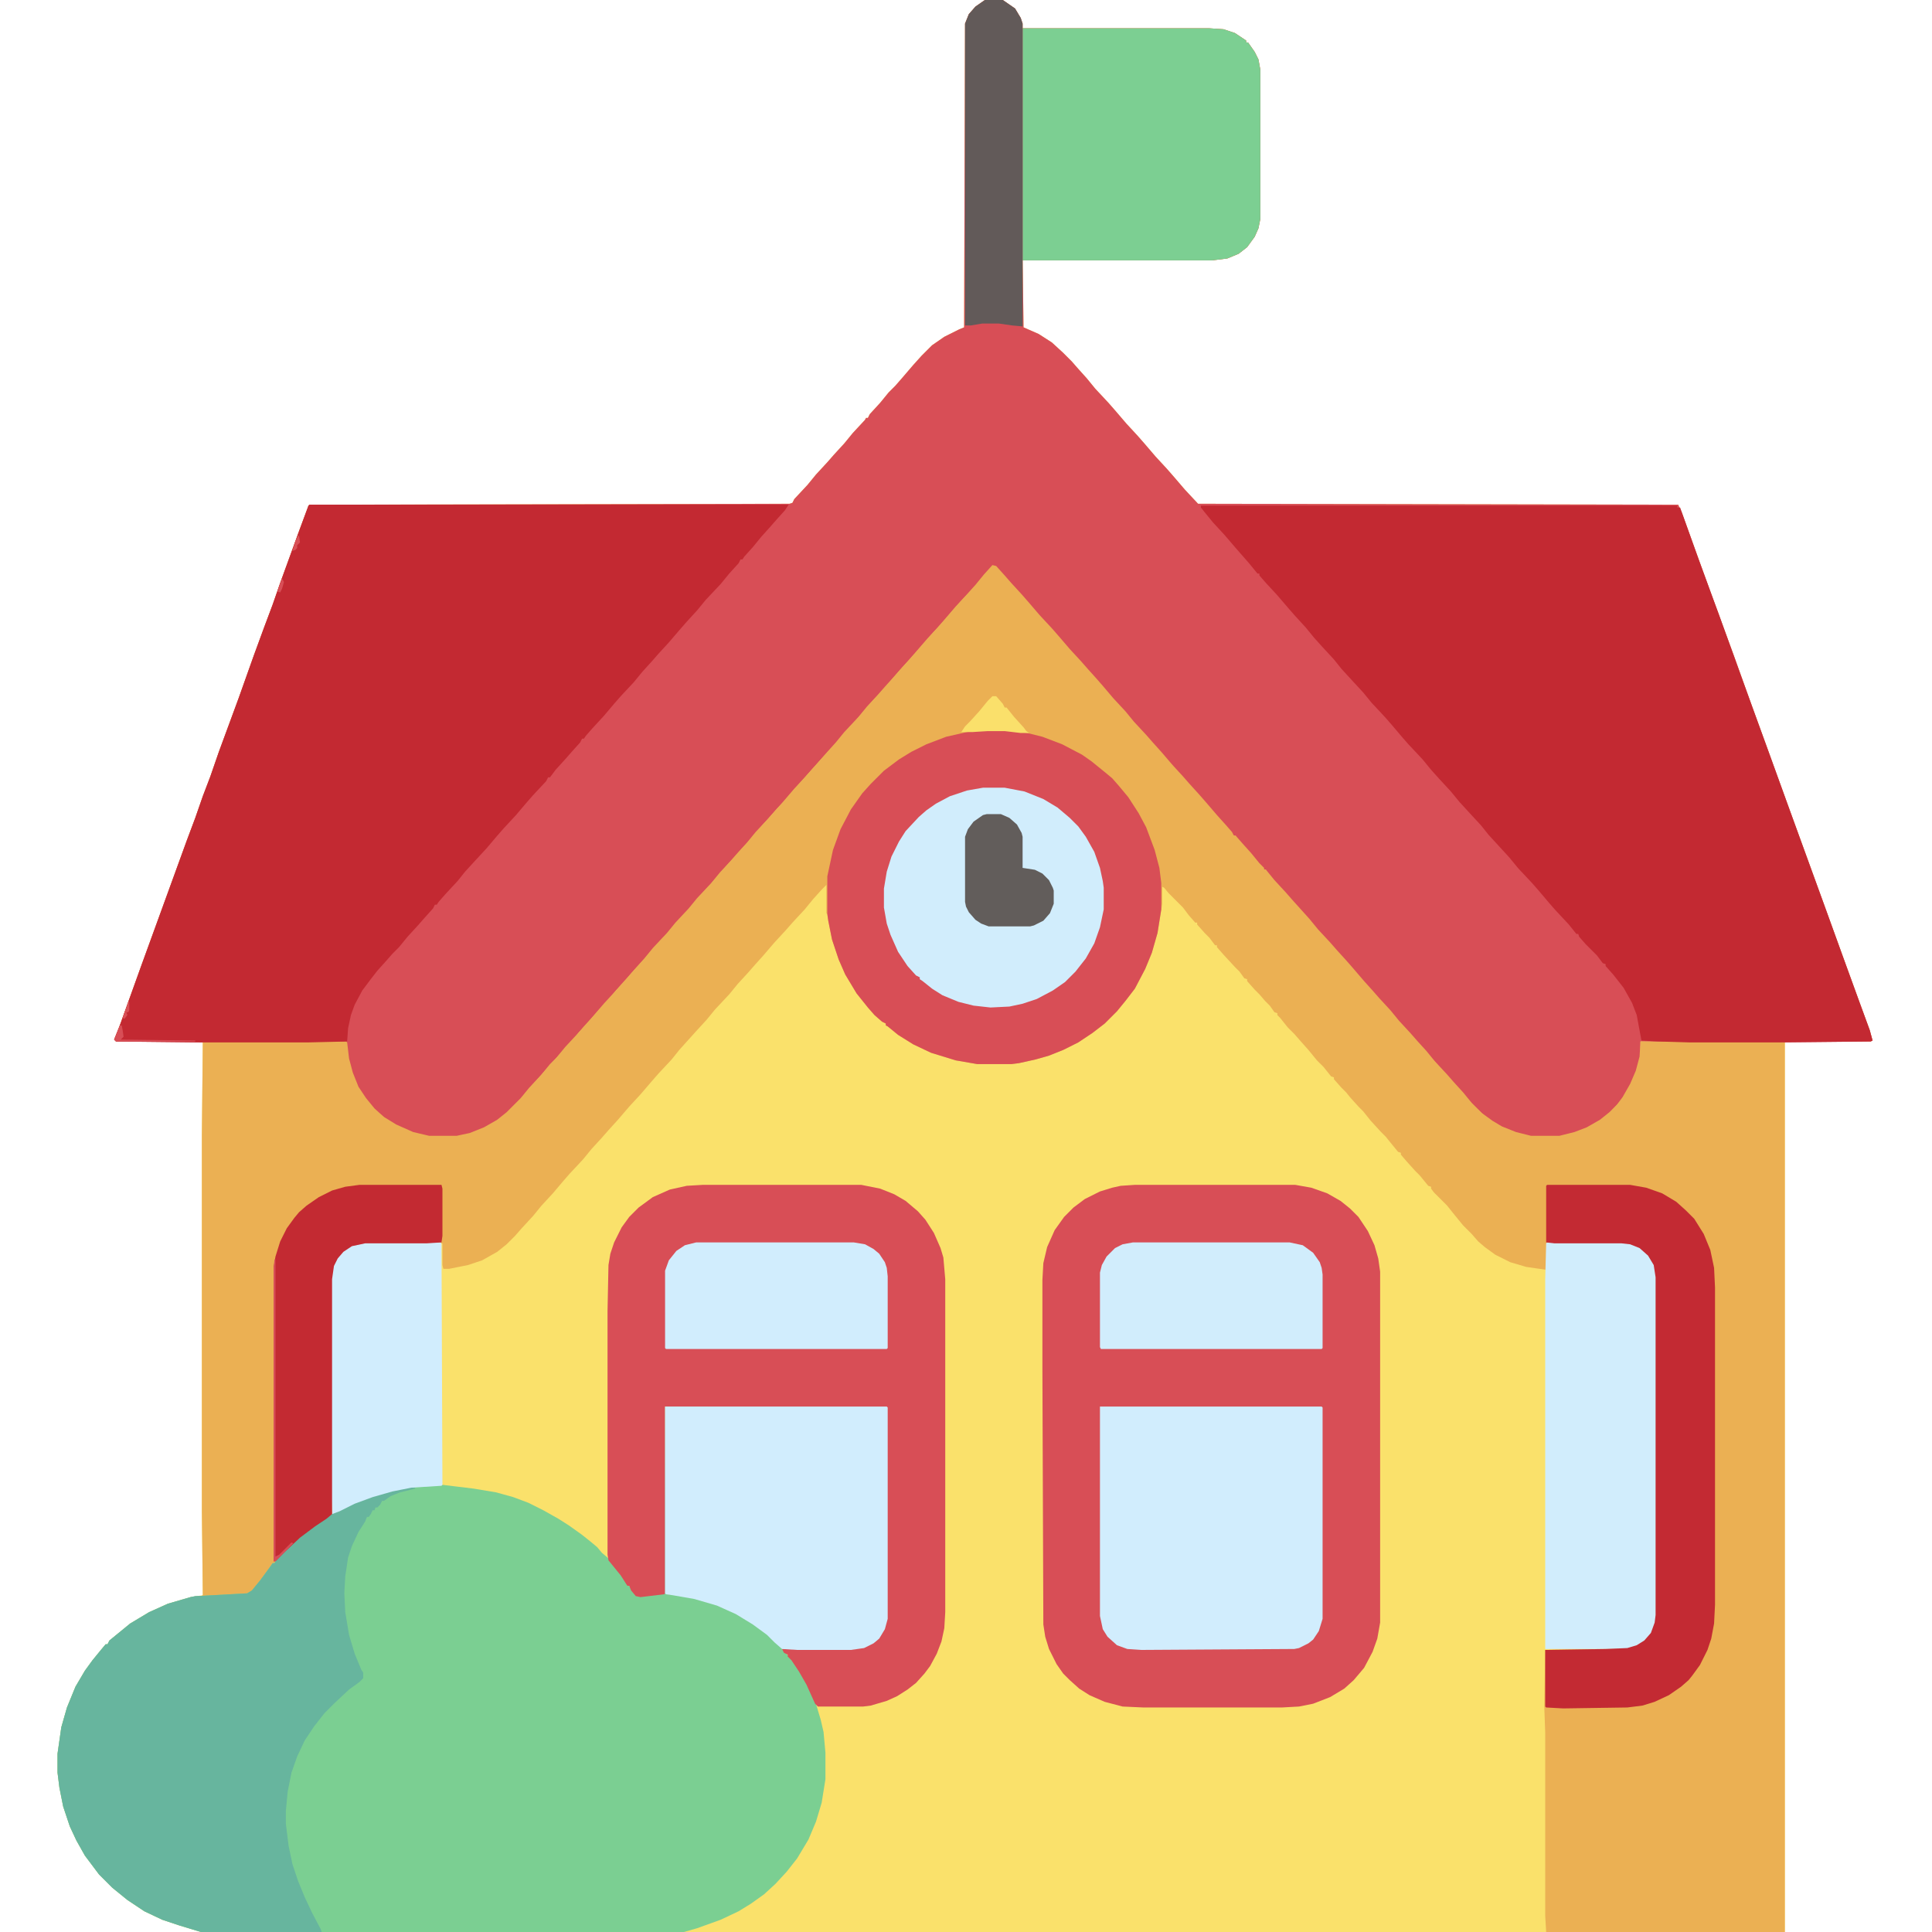 <?xml version="1.0" encoding="UTF-8"?>
<svg version="1.1" viewBox="0 0 2048 2048" width="512" height="512" xmlns="http://www.w3.org/2000/svg">
<path transform="translate(1044)" d="m0 0h19l13 9 6 10 2 6v5h198l15 1 12 4 12 8v2h2l7 10 4 8 2 11v158l-2 10-4 9-8 11-9 7-12 5-16 2h-201l1 71 16 7 14 9 12 11 9 9 7 8 9 10 9 11 14 15 7 8 12 14 12 13 7 8 12 14 12 13 7 8 12 14 14 15 509 1 4 9 13 36 21 58 21 57 19 53 16 44 21 58 40 110 21 58 16 44 11 30 3 11-2 1h-91v944h-1679l-23-7-18-6-19-9-18-12-16-13-14-14-15-20-9-16-7-15-7-21-4-20-2-16v-20l4-28 6-21 9-22 10-17 8-11 9-11 5-6h2l2-4 22-18 20-12 20-9 24-7 13-2-1-88v-400l1-99h-92l-2-2 6-15 23-64 48-132 9-24 8-23 8-21 9-26 21-57 16-45 11-30 9-24 8-23 20-55 10-27 1-1 509-1 3-1 2-4 14-15 9-11 12-13 7-8 11-12 9-11 13-14 1-2h2l2-4 11-12 9-11 7-7 7-8 12-14 9-10 11-11 13-9 16-8 5-2 1-322 4-10 7-8z" fill="#FAE16B"/>
<path transform="translate(1044)" d="m0 0h19l13 9 6 10 2 6v5h198l15 1 12 4 12 8v2h2l7 10 4 8 2 11v158l-2 10-4 9-8 11-9 7-12 5-16 2h-201l1 71 16 7 14 9 12 11 9 9 7 8 9 10 9 11 14 15 7 8 12 14 12 13 7 8 12 14 12 13 7 8 12 14 14 15 509 1 4 9 13 36 21 58 21 57 19 53 16 44 21 58 40 110 21 58 16 44 11 30 3 11-2 1-98 1h-94l-52-1v16l-5 18-9 19-7 10-11 12-8 7-17 10-16 6-13 3h-30l-16-4-19-8-13-9-12-11-12-13-9-11-8-8-9-11-13-14-7-8-18-20-9-11-12-13-7-8-8-9-7-8-9-10-7-8-9-10-7-8-9-10-7-8-12-14-13-14-7-8-12-14-10-11v-2h-2l-7-8-11-13-12-13v-2h-2l-7-8-11-13-11-12-7-8-9-10-7-8-9-10-7-8-12-14-13-14-7-8-12-14-12-13-7-8-11-13-12-13-7-8-12-14-12-13-7-8-12-14-13-14-7-8-12-14-7-7-9-11-4-1-9 10-9 11-16 17-7 8-12 14-11 12-7 8-12 14-12 13-7 8-12 14-12 13-7 8-12 14-12 13-9 11-14 15-7 8-9 10-7 8-9 10-9 11-7 7-7 8-9 10-9 11-12 13-7 8-10 11-7 8-12 14-12 13-9 11-14 15-9 11-7 7-7 8-12 14-12 13-9 11-7 7-9 11-13 14-7 8-10 11-9 11-13 14-7 8-9 10-7 8-9 10-9 11-17 17-15 10-15 7-14 4-6 1h-29l-17-4-18-8-10-6-11-9-10-11-10-15-6-15-4-15-2-17h-151l-93-1-2-2 6-15 23-64 48-132 9-24 8-23 8-21 9-26 21-57 16-45 11-30 9-24 8-23 20-55 10-27 1-1 509-1 3-1 2-4 14-15 9-11 12-13 7-8 11-12 9-11 13-14 1-2h2l2-4 11-12 9-11 7-7 7-8 12-14 9-10 11-11 13-9 16-8 5-2 1-322 4-10 7-8z" fill="#D84E56"/>
<path transform="translate(1052,599)" d="m0 0 4 1 9 10 7 8 11 12 7 8 12 14 13 14 7 8 12 14 12 13 7 8 9 10 7 8 11 13 13 14 9 11 13 14 7 8 9 10 12 14 11 12 7 8 10 11 7 8 12 14 9 10 7 8 2 4h2l7 8 9 10 9 11 5 5v2h2l9 11 12 13 7 8 18 20 9 11 13 14 7 8 10 11 7 8 12 14 9 10 7 8 12 13 9 11 12 13 7 8 10 11 9 11 13 14 7 8 10 11 9 11 11 11 11 8 10 6 15 6 16 4h30l16-4 13-5 14-8 10-8 8-8 6-8 8-14 6-14 4-15 1-16h147l6 1v943h-253l-1-17v-194l-1-28 1-60 64-1 23-1 10-3 8-5 7-8 4-11 1-8v-358l-2-13-6-10-9-8-10-4-9-1h-79l-1 28-21-3-17-5-16-8-11-8-7-6-7-8-9-9-9-11-8-10-14-14-3-4v-2l-3-1-9-11-5-5-9-10-6-7v-2l-3-1-9-11-4-5-5-5-11-12-8-10-5-5-9-10-4-5-5-5-8-9v-2l-3-1-8-10-7-7-9-11-8-9-7-8-7-7-8-10-3-3v-2l-3-1-5-7-5-5-6-7-5-5-8-9v-2l-3-1-5-7-5-5-12-13-7-8v-2h-2l-6-8-5-5-8-9v-2h-2l-7-8-6-8-15-15-5-6-2-1v18l-5 31-6 21-7 17-11 21-10 13-9 11-13 13-13 10-15 10-16 8-15 6-14 4-18 4-8 1h-36l-23-4-26-8-19-9-16-10-11-9-2-1v-2l-4-2-8-7-7-8-12-15-12-20-7-16-7-21-4-20-1-7-1-1v-30l-5 5-9 10-9 11-13 14-7 8-12 13-12 14-9 10-7 8-11 12-9 11-15 16-9 11-11 12-18 20-8 10-14 15-7 8-12 14-12 13-12 14-10 11-7 8-11 12-9 11-14 15-7 8-11 13-12 13-9 11-12 13-7 8-9 9-10 8-16 9-15 5-20 4h-6l-1-4v-23h-82l-14 3-9 6-6 7-4 8-2 14v249l-6 5-12 8-16 12-16 15-10 10-1 2h-2l-2 4-14 19-8 9-3 1-41 2h-8l2-1-1-88v-400l1-99h152l1 1 2 17 4 15 6 15 8 12 9 11 10 9 13 8 18 8 17 4h29l14-3 15-6 14-8 10-8 15-15 9-11 13-14 9-11 7-7 9-11 13-14 7-8 9-10 12-14 11-12 7-8 9-10 7-8 9-10 9-11 15-16 9-11 14-15 9-11 15-16 9-11 12-13 7-8 10-11 9-11 13-14 7-8 9-10 12-14 12-13 7-8 9-10 7-8 9-10 9-11 15-16 9-11 12-13 7-8 9-10 7-8 9-10 7-8 13-15 11-12 7-8 12-14 12-13 9-10 9-11z" fill="#EBB053"/>
<path transform="translate(705,1491)" d="m0 0h235l1 1v224l-3 11-6 10-6 5-10 5-14 2h-72l9 10 7 10 8 13 10 21 6 20 3 13 2 22v28l-4 25-6 20-8 19-12 20-11 14-12 13-12 11-14 10-13 8-19 9-25 9-14 4h-512l-23-7-18-6-19-9-18-12-16-13-14-14-15-20-9-16-7-15-7-21-4-20-2-16v-20l4-28 6-21 9-22 10-17 8-11 9-11 5-6h2l2-4 22-18 20-12 20-9 24-7 5-1 55-3 5-3 9-11 11-15 2-3h2l2-4 18-18 8-7 19-14 11-7 4-3 23-11 25-9 23-6 12-2 33-2 33 4 24 4 18 5 16 6 16 8 16 9 11 7 14 10 10 8 6 5 5 6 7 6 13 17 7 10v2h2l6 9 2 2 19-2 10-1z" fill="#7BCF92"/>
<path transform="translate(328,535)" d="m0 0h508l-4 6-9 10-7 8-9 10-9 11-9 10-2 3h-2l-2 4-10 11-9 11-16 17-9 11-11 12-7 8-12 14-11 12-7 8-10 11-9 11-14 15-7 8-11 13-12 13-7 8-2 3h-2l-2 4-9 10-7 8-10 11-6 8h-2l-2 4-14 15-7 8-11 13-13 14-7 8-11 13-12 13-11 12-8 10-13 14-7 8-2 3h-2l-2 4-9 10-7 8-11 12-9 11-7 7-7 8-9 10-7 9-9 12-8 15-4 11-3 14-1 14-42 1h-110l-93-1-2-2 6-15 23-64 48-132 9-24 8-23 8-21 9-26 21-57 16-45 11-30 9-24 8-23 20-55 10-27z" fill="#C32932"/>
<path transform="translate(1273,536)" d="m0 0h505v2h3l20 56 21 57 23 64 32 88 21 58 36 99 21 58 16 44 11 30 3 11-2 1-98 1h-94l-33-1-18-1-5-27-5-13-9-16-11-14-8-9v-2l-3-1-6-8-12-12-7-8-1-3h-2l-8-10-14-15-7-8-11-13-7-8-15-16-9-11-22-24-8-10-12-13-11-12-9-11-12-13-9-10-9-11-15-16-7-8-11-13-7-8-14-15-9-11-12-13-11-12-8-10-12-13-9-10-9-11-11-12-7-8-12-14-12-13-7-8v-2h-2l-9-11-14-16-12-14-12-13-9-11-4-5z" fill="#C32932"/>
<path transform="translate(1203,1256)" d="m0 0h170l17 3 17 6 14 8 10 8 9 9 10 15 7 15 4 14 2 14v372l-3 17-5 14-9 17-11 13-10 9-15 9-18 7-15 3-18 1h-147l-22-1-19-5-16-7-11-7-10-9-7-7-7-10-8-16-4-13-2-13-1-272v-93l1-18 4-17 8-18 10-14 10-10 12-9 16-8 13-4 9-2z" fill="#D84E56"/>
<path transform="translate(745,1256)" d="m0 0h168l20 4 15 6 12 7 13 11 8 9 9 14 7 16 3 10 2 23v353l-1 17-3 14-5 13-7 13-6 8-9 10-9 7-11 7-11 5-17 5-8 1h-48l-3-3-9-20-8-14-8-12-4-4v-2l-4-2-2-4h73l14-2 12-6 6-7 4-8 2-9v-224l-235-1v198l-1 1-25 3-5-1-5-6-2-5h-2l-7-11-13-16-1-6v-258l1-49 2-12 4-12 8-16 8-11 10-10 15-11 18-8 18-4z" fill="#D84E56"/>
<path transform="translate(1047,774)" d="m0 0h18l24 3 16 4 21 8 21 11 10 7 16 13 6 5 7 8 10 12 11 17 8 15 9 24 5 19 2 16v28l-4 25-6 21-7 17-11 21-10 13-9 11-13 13-13 10-15 10-16 8-15 6-14 4-18 4-8 1h-36l-23-4-26-8-19-9-16-10-11-9-2-1v-2l-4-2-8-7-7-8-12-15-12-20-7-16-7-21-4-20-1-7v-40l6-28 8-22 11-21 12-17 9-10 14-14 16-12 13-8 16-8 21-8 22-5 6-1z" fill="#D84E56"/>
<path transform="translate(430,1577)" d="m0 0h10v1l-16 4-10 4-7 5h-2l-2 4-3 3h-2l-1 3h-2l-2 4-2 3h-2l-2 5-7 11-7 15-4 12-3 20-1 18 1 20 4 24 6 20 7 17 2 3v6l-4 4-11 8-15 14-11 11-11 14-10 15-8 17-6 17-4 20-2 21v13l3 24 4 19 6 18 7 17 8 17 9 17 1 3h-128l-23-7-18-6-19-9-18-12-16-13-14-14-15-20-9-16-7-15-7-21-4-20-2-16v-20l4-28 6-21 9-22 10-17 8-11 9-11 5-6h2l2-4 22-18 20-12 20-9 24-7 5-1 55-3 5-3 9-11 11-15 2-3h2l2-4 18-18 8-7 19-14 11-7 4-3 23-11 25-9 23-6z" fill="#67B59E"/>
<path transform="translate(1084,30)" d="m0 0h198l15 1 12 4 12 8v2h2l7 10 4 8 2 11v158l-2 10-4 9-8 11-9 7-12 5-16 2h-201z" fill="#7CCF92"/>
<path transform="translate(1166,1491)" d="m0 0h235l1 1v224l-4 13-6 9-5 4-10 5-5 1-162 1-15-1-11-4-10-9-5-8-3-14z" fill="#D1EDFD"/>
<path transform="translate(705,1491)" d="m0 0h235l1 1v224l-3 11-6 10-6 5-10 5-14 2h-57l-16-1-8-7-8-8-15-11-18-11-20-9-24-7-23-4-7-1-1-1z" fill="#D1EDFD"/>
<path transform="translate(1640,1317)" d="m0 0h79l13 2 10 6 7 7 6 12 1 10v358l-2 12-5 10-8 8-11 5-5 1h-87v-392l1-38z" fill="#D1EDFC"/>
<path transform="translate(1640,1256)" d="m0 0h88l17 3 17 6 15 9 10 9 9 9 10 16 7 17 4 19 1 21v336l-1 20-3 16-4 12-8 16-8 11-4 5-8 7-13 9-15 7-13 4-16 2-68 1-18-1-1-1v-60l64-1 23-1 10-3 8-5 7-8 4-11 1-8v-358l-2-13-6-10-9-8-10-4-9-1h-71l-9-1v-60z" fill="#C32A33"/>
<path transform="translate(1042,835)" d="m0 0h23l21 4 20 8 15 9 13 11 9 9 8 11 9 16 6 17 3 14 1 7v23l-4 19-6 17-9 16-11 14-11 11-13 9-17 9-15 5-14 3-20 1-18-2-16-4-17-7-11-7-10-8-3-2v-2l-4-2-9-10-10-15-8-18-4-12-3-17v-20l3-18 5-16 8-16 7-11 14-15 8-7 10-7 15-8 18-6z" fill="#D1EDFC"/>
<path transform="translate(387,1317)" d="m0 0h80l1 1 1 256-1 1-32 2-20 4-21 6-19 7-16 8-8 3-1-26v-223l2-14 4-8 9-10 10-5z" fill="#D1EDFD"/>
<path transform="translate(381,1256)" d="m0 0h87l1 4v50l-1 7-16 1h-65l-14 3-9 6-6 7-4 8-2 14v249l-6 5-12 8-16 12-16 15-10 10h-2v-311l2-12 5-16 7-14 8-11 5-6 8-7 13-9 14-7 14-4z" fill="#C32A32"/>
<path transform="translate(1201,1317)" d="m0 0h166l14 3 11 8 7 10 2 6 1 7v78l-1 1h-234l-1-2v-79l2-8 5-9 9-9 8-4z" fill="#D1EDFC"/>
<path transform="translate(738,1317)" d="m0 0h167l12 2 9 5 6 5 6 9 2 6 1 9v76l-1 1h-234l-1-1v-82l4-11 8-10 9-6z" fill="#D1EDFD"/>
<path transform="translate(1044)" d="m0 0h19l13 9 6 10 2 6v321l-11-1-14-2h-18l-12 2h-6v-320l4-10 7-8z" fill="#625A59"/>
<path transform="translate(1046,863)" d="m0 0h15l9 4 8 7 5 9 1 4v33l13 2 8 4 7 7 4 8 1 3v14l-4 10-7 8-10 5-4 1h-44l-8-3-6-4-7-8-3-6-1-5v-69l3-8 6-8 10-7z" fill="#625D5B"/>
<path transform="translate(1052,738)" d="m0 0h4l7 8 2 4h2l8 10 10 11 3 4 3 2h-9l-17-2h-18l-16 1h-12l4-6 5-5 10-11 9-11z" fill="#FAE06B"/>
<path transform="translate(291,1335)" d="m0 0h1v315l4-2 13-13 2 1-19 19h-2v-311z" fill="#D84E57"/>
<path transform="translate(127,1087)" d="m0 0h2l1 5 1 7-3 3 79 1v1h-84l-2-2z" fill="#D74E56"/>
<path transform="translate(316,568)" d="m0 0h1l1 7-3 3v3l-2 2-3 1 3-10z" fill="#D85056"/>
<path transform="translate(136,1062)" d="m0 0h1v9l-1 2h-2l1 3-3 4-2-1z" fill="#D85056"/>
<path transform="translate(299,613)" d="m0 0 2 4-2 7-2 4-3-1z" fill="#D84E57"/>
</svg>
